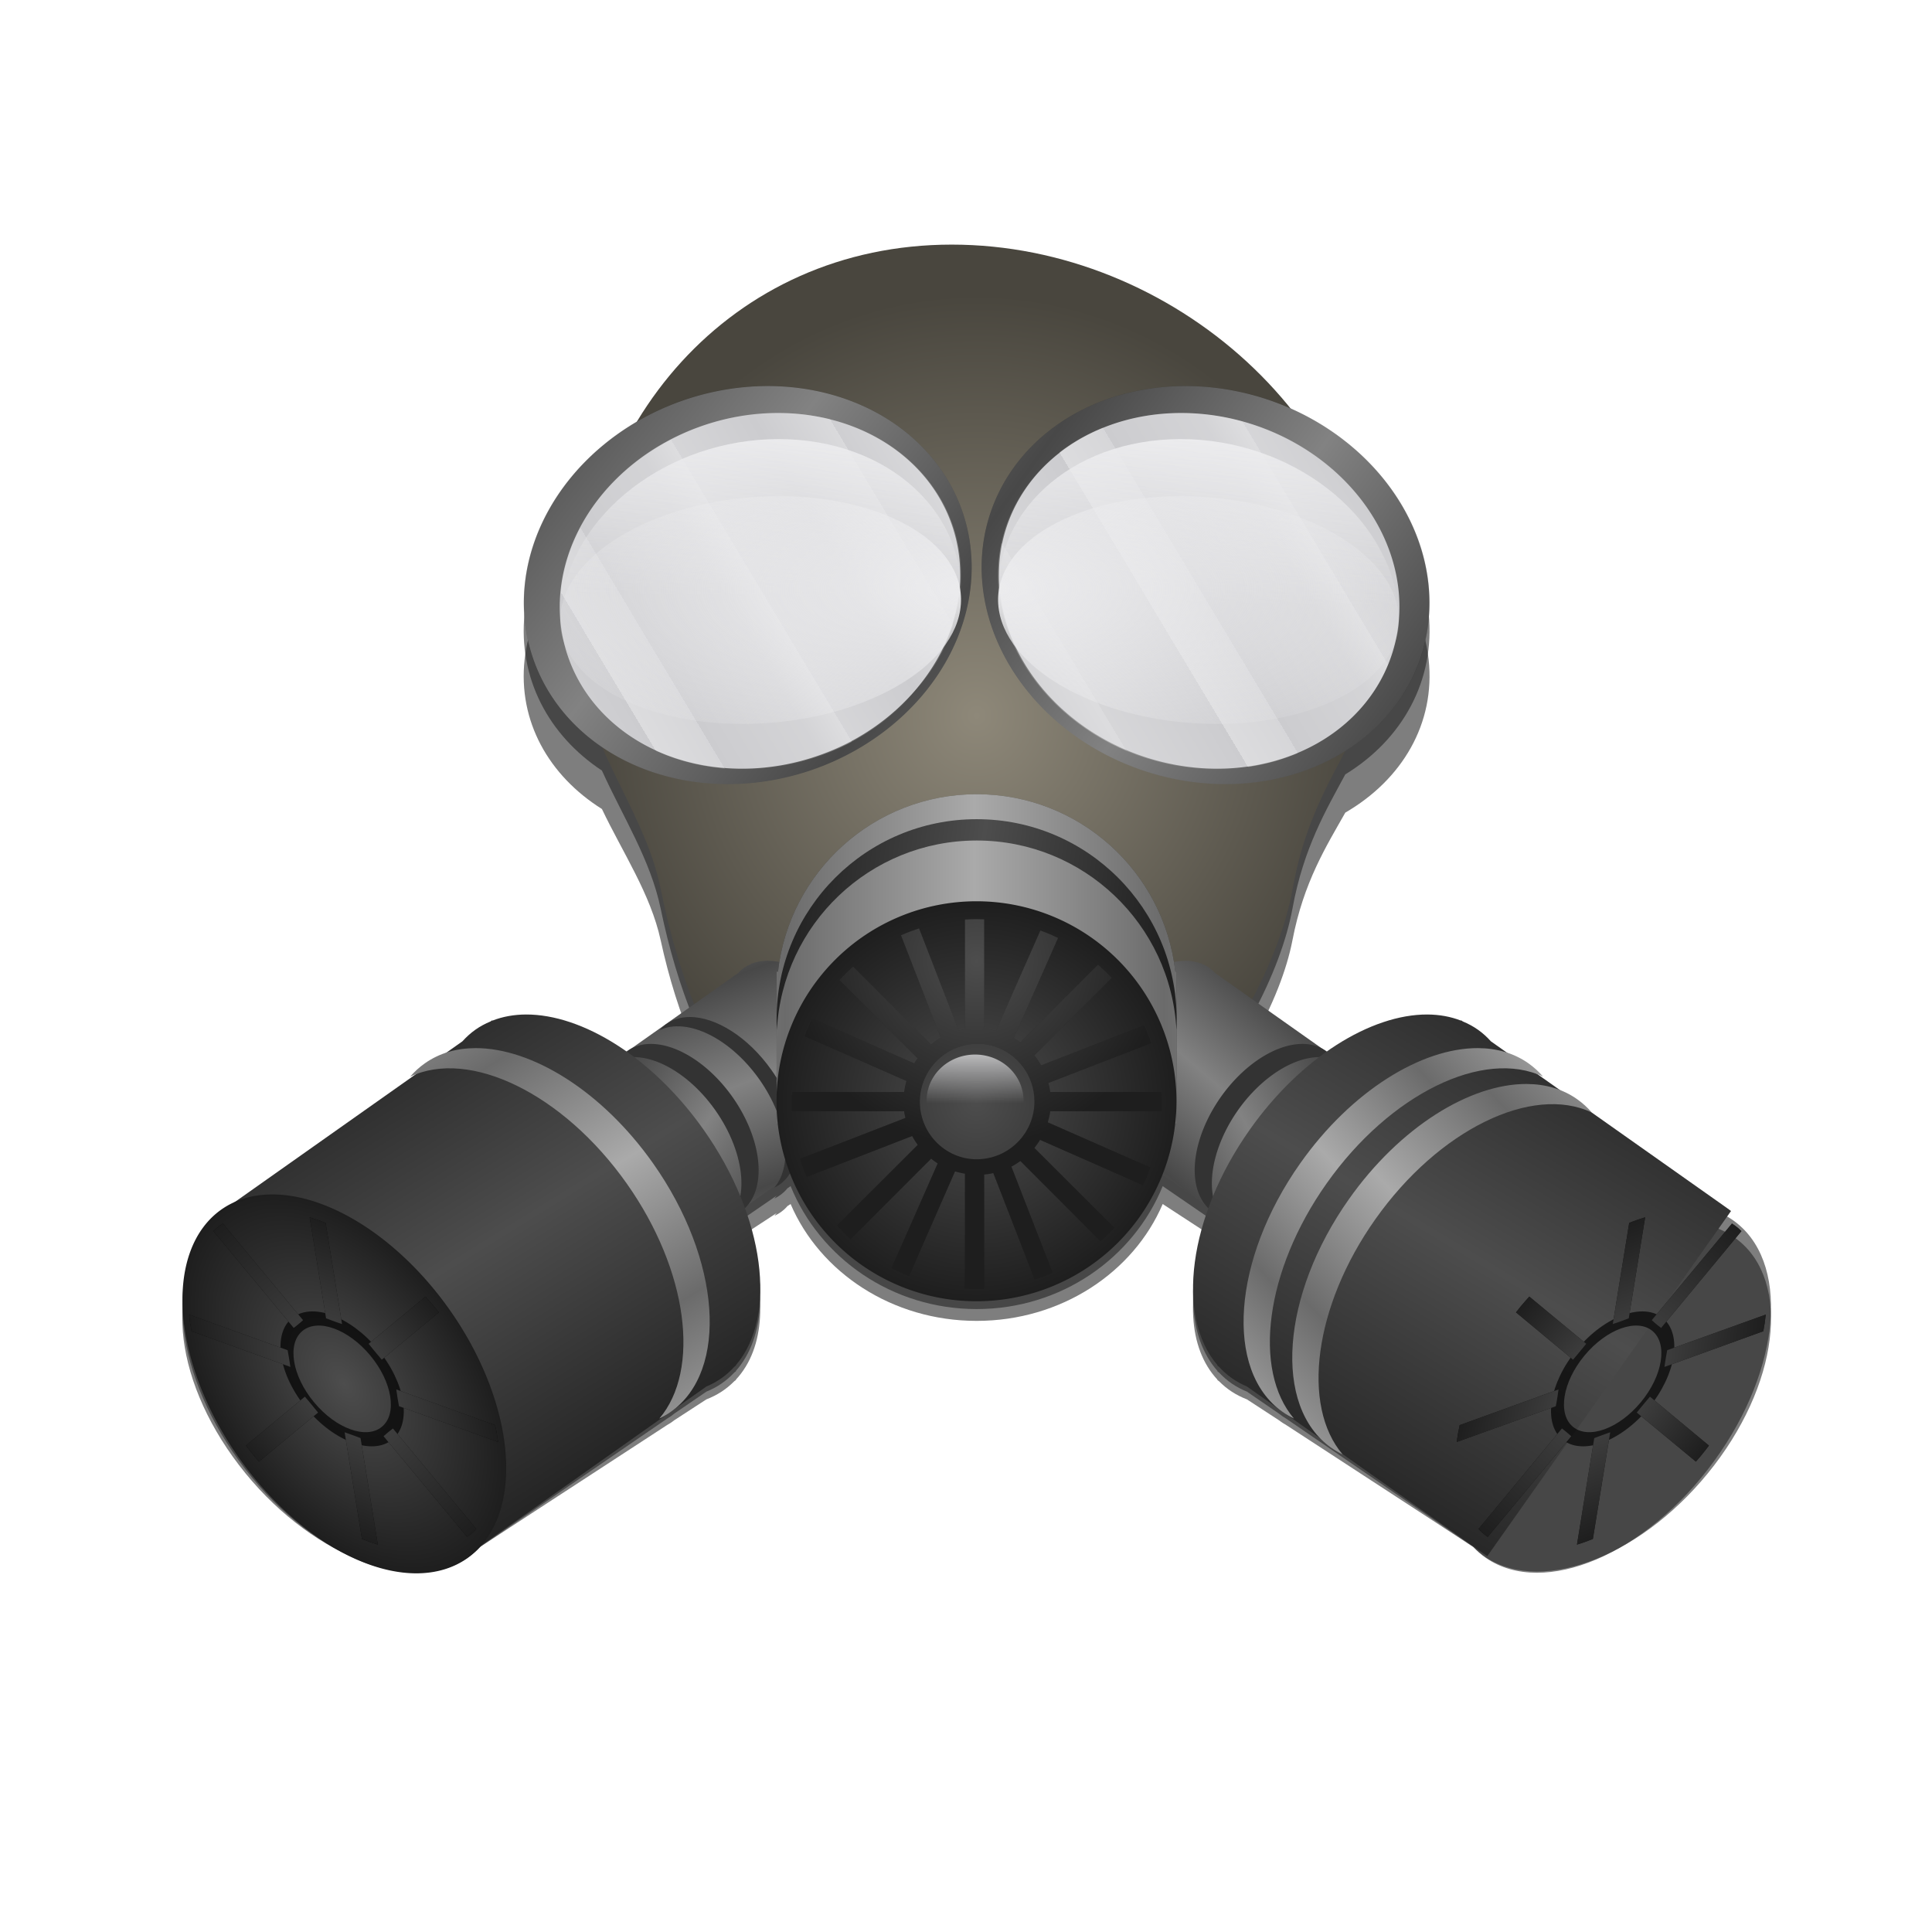 <svg:svg xmlns:dc="http://purl.org/dc/elements/1.1/" xmlns:ns1="http://www.w3.org/1999/xlink" xmlns:ns3="http://creativecommons.org/ns#" xmlns:rdf="http://www.w3.org/1999/02/22-rdf-syntax-ns#" xmlns:svg="http://www.w3.org/2000/svg" height="594.19" id="svg2" version="1.1" viewBox="-27.937 -37.232 594.19 594.19" width="594.19">
  <svg:defs id="defs4">
    <svg:linearGradient id="linearGradient4702">
      <svg:stop id="stop4704" offset="0" stop-color="#4d4d4d" />
      <svg:stop id="stop4706" offset="1" stop-color="#1e1e1e" />
    </svg:linearGradient>
    <svg:linearGradient id="linearGradient4588">
      <svg:stop id="stop4590" offset="0" stop-color="#828282" />
      <svg:stop id="stop4592" offset="1" stop-color="#484848" />
    </svg:linearGradient>
    <svg:linearGradient id="linearGradient4538">
      <svg:stop id="stop4540" offset="0" stop-color="#aaa" />
      <svg:stop id="stop4542" offset="1" stop-color="#6b6b6b" />
    </svg:linearGradient>
    <svg:linearGradient id="linearGradient4473">
      <svg:stop id="stop4475" offset="0" stop-color="#ececee" />
      <svg:stop id="stop4477" offset="1" stop-color="#ececee" stop-opacity="0" />
    </svg:linearGradient>
    <svg:filter id="filter4442">
      <svg:feGaussianBlur id="feGaussianBlur4444" stdDeviation="4.486" />
    </svg:filter>
    <svg:filter id="filter4464">
      <svg:feGaussianBlur id="feGaussianBlur4466" stdDeviation="11.23" />
    </svg:filter>
    <svg:linearGradient gradientTransform="matrix(1 0 0 .94 7.678 31.399)" gradientUnits="userSpaceOnUse" id="linearGradient4479" x1="403.21" x2="402.32" y1="89.734" y2="144.58" ns1:href="#linearGradient4473" />
    <svg:linearGradient gradientUnits="userSpaceOnUse" id="linearGradient4492" spreadMethod="repeat" x1="144.34" x2="276.17" y1="144.58" y2="65.603">
      <svg:stop id="stop4488" offset="0" stop-color="#fff" stop-opacity=".792" />
      <svg:stop id="stop4494" offset=".1" stop-color="#fff" stop-opacity=".498" />
      <svg:stop id="stop4496" offset=".1" stop-color="#fff" stop-opacity="0" />
      <svg:stop id="stop4498" offset=".28" stop-color="#fff" stop-opacity=".365" />
      <svg:stop id="stop4500" offset=".346" stop-color="#fff" stop-opacity=".855" />
      <svg:stop id="stop4502" offset=".346" stop-color="#fff" stop-opacity=".465" />
      <svg:stop id="stop4504" offset=".509" stop-color="#fff" stop-opacity="0" />
      <svg:stop id="stop4506" offset=".64" stop-color="#fff" stop-opacity=".679" />
      <svg:stop id="stop4508" offset=".64" stop-color="#fff" stop-opacity=".132" />
      <svg:stop id="stop4510" offset=".808" stop-color="#fff" stop-opacity=".811" />
      <svg:stop id="stop4512" offset=".808" stop-color="#fff" stop-opacity=".497" />
      <svg:stop id="stop4490" offset="1" stop-color="#fff" stop-opacity="0" />
    </svg:linearGradient>
    <svg:radialGradient cx="279.23" cy="155.88" gradientTransform="matrix(1.323 0 0 .485 -89.75 86.426)" gradientUnits="userSpaceOnUse" id="radialGradient4516" r="128.99" ns1:href="#linearGradient4473" />
    <svg:linearGradient gradientUnits="userSpaceOnUse" id="linearGradient4544" spreadMethod="reflect" x1="132.58" x2="179.56" y1="338.33" y2="414.02" ns1:href="#linearGradient4702" />
    <svg:linearGradient gradientUnits="userSpaceOnUse" id="linearGradient4553" spreadMethod="reflect" x1="406.99" x2="357.46" y1="338.33" y2="420.6" ns1:href="#linearGradient4702" />
    <svg:linearGradient gradientUnits="userSpaceOnUse" id="linearGradient4563" spreadMethod="reflect" x1="271.78" x2="330.13" y1="266.63" y2="266.63" ns1:href="#linearGradient4538" />
    <svg:linearGradient gradientUnits="userSpaceOnUse" id="linearGradient4578" spreadMethod="reflect" x1="340.37" x2="360.48" y1="291.24" y2="267.97" ns1:href="#linearGradient4588" />
    <svg:linearGradient gradientUnits="userSpaceOnUse" id="linearGradient4586" spreadMethod="reflect" x1="314.39" x2="351.74" y1="213.2" y2="84.216" ns1:href="#linearGradient4588" />
    <svg:linearGradient gradientUnits="userSpaceOnUse" id="linearGradient4604" spreadMethod="reflect" x1="206.11" x2="217.3" y1="293.96" y2="323.82" ns1:href="#linearGradient4588" />
    <svg:linearGradient gradientUnits="userSpaceOnUse" id="linearGradient4612" spreadMethod="reflect" x1="314.39" x2="339.58" y1="213.2" y2="87.473" ns1:href="#linearGradient4588" />
    <svg:linearGradient gradientUnits="userSpaceOnUse" id="linearGradient4620" spreadMethod="reflect" x1="439.54" x2="560.23" y1="140.47" y2="213.2" ns1:href="#linearGradient4588" />
    <svg:linearGradient gradientUnits="userSpaceOnUse" id="linearGradient4628" spreadMethod="reflect" x1="464.42" x2="564.14" y1="263.9" y2="191.17" ns1:href="#linearGradient4588" />
    <svg:filter id="filter4643">
      <svg:feGaussianBlur id="feGaussianBlur4645" stdDeviation="3.007" />
    </svg:filter>
    <svg:filter id="filter4661">
      <svg:feGaussianBlur id="feGaussianBlur4663" stdDeviation="2.461" />
    </svg:filter>
    <svg:radialGradient cx="280.11" cy="200.96" gradientTransform="matrix(1 0 0 1.053 0 -10.792)" gradientUnits="userSpaceOnUse" id="radialGradient4671" r="122.92">
      <svg:stop id="stop4667" offset="0" stop-color="#8e8879" />
      <svg:stop id="stop4669" offset="1" stop-color="#49463e" />
    </svg:radialGradient>
    <svg:radialGradient cx="285.43" cy="315.44" gradientUnits="userSpaceOnUse" id="radialGradient4679" r="57.323" ns1:href="#linearGradient4702" />
    <svg:radialGradient cx="437.31" cy="213.2" gradientUnits="userSpaceOnUse" id="radialGradient4687" r="122.92" ns1:href="#linearGradient4702" />
    <svg:radialGradient cx="272.44" cy="258.29" gradientTransform="matrix(1 0 0 1 0 .083)" gradientUnits="userSpaceOnUse" id="radialGradient4708" r="56.875" ns1:href="#linearGradient4702" />
    <svg:radialGradient cx="484.82" cy="413.98" gradientTransform="matrix(1 0 0 1 0 .114)" gradientUnits="userSpaceOnUse" id="radialGradient4716" r="56.875" ns1:href="#linearGradient4702" />
    <svg:linearGradient gradientUnits="userSpaceOnUse" id="linearGradient4728" x1="220.13" x2="288.8" y1="315.44" y2="315.44" ns1:href="#linearGradient4473" />
    <svg:filter id="filter4752">
      <svg:feGaussianBlur id="feGaussianBlur4754" stdDeviation="2.275" />
    </svg:filter>
    <svg:filter height="1.213" id="filter4786" width="1.133" x="-.066" y="-.106">
      <svg:feGaussianBlur id="feGaussianBlur4788" stdDeviation="4.151" />
    </svg:filter>
    <svg:filter height="1.213" id="filter4820" width="1.133" x="-.066" y="-.106">
      <svg:feGaussianBlur id="feGaussianBlur4822" stdDeviation="4.151" />
    </svg:filter>
    <svg:linearGradient gradientUnits="userSpaceOnUse" id="linearGradient4830" spreadMethod="reflect" x1="406.79" x2="437.5" y1="345.89" y2="316.28" ns1:href="#linearGradient4538" />
    <svg:linearGradient gradientUnits="userSpaceOnUse" id="linearGradient4838" spreadMethod="reflect" x1="388.53" x2="417.04" y1="337.05" y2="310.73" ns1:href="#linearGradient4538" />
    <svg:linearGradient gradientUnits="userSpaceOnUse" id="linearGradient4846" spreadMethod="reflect" x1="170.61" x2="194.73" y1="338.15" y2="377.64" ns1:href="#linearGradient4538" />
    <svg:linearGradient gradientUnits="userSpaceOnUse" id="linearGradient4854" spreadMethod="reflect" x1="280.01" x2="341.62" y1="257.44" y2="265.12" ns1:href="#linearGradient4702" />
  </svg:defs>
  <svg:g id="layer1" transform="translate(-7.678 -18.002)">
    <svg:path d="m264.78 38c-42.49 0-76.95 21.586-96.78 54.375-18.958 11.046-32.489 29.442-34.594 50.281-2.076 20.557 7.466 38.72 23.781 49.812 6.41 14.588 14.968 28.318 18.062 43.719 2.53 12.59 5.961 24.483 10.312 35.406l-18.531 13.094c-0.77 0.32-1.498 0.732-2.188 1.219-0.074 0.052-0.146 0.102-0.219 0.156-14.422-10.111-29.623-13.896-41.125-9.406l-0.062-0.094c-0.002-0.003-0.382 0.265-0.5 0.344-1.641 0.687-3.217 1.524-4.688 2.562-1.466 1.036-2.776 2.219-3.969 3.531l-4.969 3.531c-2.349 0.769-4.561 1.845-6.594 3.281-1.674 1.183-3.181 2.553-4.5 4.094 0.54-0.257 1.067-0.501 1.625-0.719l-55.156 38.969c-1.619 0.683-3.173 1.536-4.625 2.562-17.86 12.618-15.373 46.818 5.531 76.406s52.328 43.368 70.188 30.75c1.447-1.023 2.725-2.208 3.906-3.5l57.531-40.625c0.4-0.25 0.8-0.507 1.188-0.781 0.343-0.242 0.641-0.523 0.969-0.781l9.938-7c1.629-0.685 3.196-1.531 4.656-2.562 1.453-1.027 2.752-2.201 3.938-3.5 0.135-0.099 0.534-0.403 0.531-0.406l-0.062-0.094c9.091-10.529 9.83-29.014 2.75-48.438 0.156-0.152 0.322-0.308 0.469-0.469l9.312-6.594c-0.219 0.313-0.442 0.618-0.688 0.906 0.571-0.273 1.102-0.599 1.625-0.969 0.914-0.646 1.722-1.406 2.406-2.281l0.969-0.688c9.005 22.799 31.219 38.938 57.219 38.938s48.214-16.139 57.219-38.938l13.656 9.656c0.135 0.147 0.264 0.298 0.406 0.438-7.08 19.423-6.309 37.908 2.781 48.438l-0.062 0.094c-0.002 0.003 0.397 0.307 0.531 0.406 1.185 1.299 2.484 2.473 3.938 3.5 1.46 1.032 3.028 1.878 4.656 2.562l9.688 6.844c0.396 0.319 0.8 0.642 1.219 0.938 0.388 0.274 0.787 0.531 1.188 0.781l57.531 40.625c1.181 1.292 2.459 2.477 3.906 3.5 17.86 12.618 49.283-1.162 70.188-30.75 20.904-29.588 23.391-63.788 5.531-76.406-1.452-1.026-3.006-1.88-4.625-2.562l-42.375-29.938c1.451 0.398 2.843 0.923 4.188 1.562-1.319-1.541-2.826-2.911-4.5-4.094-2.684-1.897-5.659-3.196-8.875-3.938l-3.65-2.58c0.559 0.218 1.115 0.462 1.656 0.719-1.319-1.541-2.826-2.911-4.5-4.094-2.052-1.45-4.283-2.542-6.656-3.312l-4.906-3.469c-1.197-1.319-2.497-2.523-3.969-3.562-1.47-1.039-3.047-1.875-4.688-2.562-0.118-0.079-0.498-0.347-0.5-0.344l-0.062 0.094c-11.498-4.489-26.708-0.696-41.125 9.406-0.072-0.054-0.145-0.104-0.219-0.156-0.675-0.477-1.403-0.871-2.156-1.188l-20.688-14.656c6.359-12.052 10.64-23.932 12.406-33.875 3.442-19.374 10.429-31.35 16.25-42.5 17.435-10.951 27.778-29.712 25.625-51.031-2.38-23.63-19.51-44.144-42.55-54.328-24.58-30.502-63.41-50.312-104.13-50.312z" fill="#1e1e1e" fill-opacity=".571" filter="url(#filter4464)" id="path4446" transform="matrix(1 0 0 .971 7.678 30.873)" />
    <svg:path d="m264.78 38c-42.49 0-76.95 21.586-96.78 54.375-18.958 11.046-32.489 29.442-34.594 50.281-2.076 20.557 7.466 38.72 23.781 49.812 6.41 14.588 14.968 28.318 18.062 43.719 2.53 12.59 5.961 24.483 10.312 35.406l-18.531 13.094c-0.77 0.32-1.498 0.732-2.188 1.219-0.074 0.052-0.146 0.102-0.219 0.156-14.422-10.111-29.623-13.896-41.125-9.406l-0.062-0.094c-0.002-0.003-0.382 0.265-0.5 0.344-1.641 0.687-3.217 1.524-4.688 2.562-1.466 1.036-2.776 2.219-3.969 3.531l-4.969 3.531c-2.349 0.769-4.561 1.845-6.594 3.281-1.674 1.183-3.181 2.553-4.5 4.094 0.54-0.257 1.067-0.501 1.625-0.719l-55.156 38.969c-1.619 0.683-3.173 1.536-4.625 2.562-17.86 12.618-15.373 46.818 5.531 76.406s52.328 43.368 70.188 30.75c1.447-1.023 2.725-2.208 3.906-3.5l57.531-40.625c0.4-0.25 0.8-0.507 1.188-0.781 0.343-0.242 0.641-0.523 0.969-0.781l9.938-7c1.629-0.685 3.196-1.531 4.656-2.562 1.453-1.027 2.752-2.201 3.938-3.5 0.135-0.099 0.534-0.403 0.531-0.406l-0.062-0.094c9.091-10.529 9.83-29.014 2.75-48.438 0.156-0.152 0.322-0.308 0.469-0.469l9.312-6.594c-0.219 0.313-0.442 0.618-0.688 0.906 0.571-0.273 1.102-0.599 1.625-0.969 0.914-0.646 1.722-1.406 2.406-2.281l0.969-0.688c9.005 22.799 31.219 38.938 57.219 38.938s48.214-16.139 57.219-38.938l13.656 9.656c0.135 0.147 0.264 0.298 0.406 0.438-7.08 19.423-6.309 37.908 2.781 48.438l-0.062 0.094c-0.002 0.003 0.397 0.307 0.531 0.406 1.185 1.299 2.484 2.473 3.938 3.5 1.46 1.032 3.028 1.878 4.656 2.562l9.688 6.844c0.396 0.319 0.8 0.642 1.219 0.938 0.388 0.274 0.787 0.531 1.188 0.781l57.531 40.625c1.181 1.292 2.459 2.477 3.906 3.5 17.86 12.618 49.283-1.162 70.188-30.75 20.904-29.588 23.391-63.788 5.531-76.406-1.452-1.026-3.006-1.88-4.625-2.562l-42.375-29.938c1.451 0.398 2.843 0.923 4.188 1.562-1.319-1.541-2.826-2.911-4.5-4.094-2.684-1.897-5.659-3.196-8.875-3.938l-3.65-2.58c0.559 0.218 1.115 0.462 1.656 0.719-1.319-1.541-2.826-2.911-4.5-4.094-2.052-1.45-4.283-2.542-6.656-3.312l-4.906-3.469c-1.197-1.319-2.497-2.523-3.969-3.562-1.47-1.039-3.047-1.875-4.688-2.562-0.118-0.079-0.498-0.347-0.5-0.344l-0.062 0.094c-11.498-4.489-26.708-0.696-41.125 9.406-0.072-0.054-0.145-0.104-0.219-0.156-0.675-0.477-1.403-0.871-2.156-1.188l-20.688-14.656c6.359-12.052 10.64-23.932 12.406-33.875 3.442-19.374 10.429-31.35 16.25-42.5 17.435-10.951 27.778-29.712 25.625-51.031-2.38-23.63-19.51-44.144-42.55-54.328-24.58-30.502-63.41-50.312-104.13-50.312z" fill="#1e1e1e" fill-opacity=".571" filter="url(#filter4442)" id="path4296" transform="matrix(1 0 0 .923 7.678 51.934)" />
    <svg:path d="m272.45 56c-67.886 0-115.26 55.051-115.26 122.94 0 28.358 20.565 49.445 25.75 75.25 11.441 56.938 40.904 100.08 93.897 100.08s93.918-63.325 100.45-100.08c6.529-36.753 25.75-46.89 25.75-75.25-0.01-67.89-62.7-122.94-130.59-122.94z" fill="url(#radialGradient4671)" id="path2985" />
    <svg:path d="m208.16 81.469c-37.89 0-71.34 27.401-74.75 61.191-3.42 33.78 24.52 61.15 62.4 61.15s71.37-27.37 74.78-61.15c3.42-33.79-24.55-61.191-62.43-61.191zm128.53 0c-37.88 0-65.82 27.401-62.41 61.191 3.41 33.78 36.9 61.15 74.78 61.15s65.82-27.37 62.41-61.15c-3.41-33.79-36.9-61.191-74.78-61.191z" filter="url(#filter4643)" id="path4630" opacity=".375" transform="translate(7.678 18.002)" />
    <svg:path d="m560.23 213.2a122.92 122.92 0 1 1 -245.84 0 122.92 122.92 0 1 1 245.84 0z" fill="url(#linearGradient4620)" id="path3759" transform="matrix(.558 0 -.05 .498 -23.636 54.542)" />
    <svg:path d="m560.23 213.2a122.92 122.92 0 1 1 -245.84 0 122.92 122.92 0 1 1 245.84 0z" fill="url(#linearGradient4628)" id="path3883" transform="matrix(-.558 0 .05 .498 583.86 54.542)" />
    <svg:path d="m560.23 213.2a122.92 122.92 0 1 1 -245.84 0 122.92 122.92 0 1 1 245.84 0z" fill="#cccccf" id="path3891" transform="matrix(.499 0 -.045 .445 4.848 67.611)" />
    <svg:path d="m560.23 213.2a122.92 122.92 0 1 1 -245.84 0 122.92 122.92 0 1 1 245.84 0z" fill="#cccccf" id="path3893" transform="matrix(-.499 0 .045 .445 557.18 67.611)" />
    <svg:path d="m208.09 258.25c-1.67 0.01-3.28 0.28-4.75 0.84l-0.03-0.03s-0.19 0.12-0.25 0.16c-0.76 0.32-1.47 0.71-2.15 1.19-0.68 0.47-1.27 1.02-1.82 1.62l-33.31 23.53c-0.43 0.31-0.78 0.56-0.78 0.56l34.59 48.97c0.01 0.01 0.35-0.22 0.79-0.53l33.28-23.53c0.76-0.32 1.5-0.7 2.18-1.19 0.71-0.49 1.34-1.05 1.91-1.68 0.03-0.02 0.16-0.13 0.16-0.13l-0.03-0.03c5.91-6.86 4.19-21.01-4.57-33.41-7.23-10.24-17.21-16.37-25.22-16.34z" fill="url(#linearGradient4604)" id="path3859" transform="translate(7.678 18.002)" />
    <svg:path d="m560.23 213.2a122.92 122.92 0 1 1 -245.84 0 122.92 122.92 0 1 1 245.84 0z" fill="#333" id="path3863" transform="matrix(-.121 .086 .142 .201 212.77 248.24)" />
    <svg:g id="g3865" transform="matrix(-1 0 0 1 465.67 -108.74)">
      <svg:path d="m560.23 213.2c0 67.886-55.033 122.92-122.92 122.92-67.886 0-122.92-55.033-122.92-122.92 0-67.886 55.033-122.92 122.92-122.92 67.886 0 122.92 55.033 122.92 122.92z" fill="url(#linearGradient4612)" id="path3867" transform="matrix(.121 .086 -.142 .201 258.19 361.03)" />
      <svg:rect fill="#888" height="59.991" id="rect3869" rx=".955" ry=".011" transform="rotate(35.241)" width="46.902" x="481.47" y="168.39" />
      <svg:path d="m560.23 213.2c0 67.886-55.033 122.92-122.92 122.92-67.886 0-122.92-55.033-122.92-122.92 0-67.886 55.033-122.92 122.92-122.92 67.886 0 122.92 55.033 122.92 122.92z" fill="#666" id="path3871" transform="matrix(.121 .086 -.142 .201 294.27 386.52)" />
    </svg:g>
    <svg:path d="m133.81 274.78c-3.66 0.02-7.12 0.63-10.31 1.88l-0.06-0.1s-0.38 0.27-0.5 0.35c-1.64 0.68-3.22 1.52-4.69 2.56s-2.77 2.24-3.97 3.56l-72.186 50.97c-0.936 0.66-1.664 1.21-1.656 1.22l74.972 106.16c0 0.01 0.78-0.53 1.71-1.19l72.19-51c1.63-0.69 3.2-1.53 4.66-2.57 1.45-1.02 2.75-2.2 3.94-3.5 0.13-0.09 0.53-0.4 0.53-0.4l-0.06-0.1c12.83-14.86 9.04-45.57-9.94-72.43-15.68-22.19-37.28-35.48-54.63-35.41z" fill="url(#linearGradient4544)" id="path3875" transform="translate(7.678 18.002)" />
    <svg:path d="m560.23 213.2a122.92 122.92 0 1 1 -245.84 0 122.92 122.92 0 1 1 245.84 0z" fill="url(#radialGradient4687)" id="path3879" transform="matrix(-.263 .186 .308 .436 134.99 232.09)" />
    <svg:path d="m125.95 303.12c17.352-0.067 38.947 13.215 54.625 35.406 20.904 29.588 23.36 63.82 5.5 76.438-1.136 0.802-2.323 1.502-3.562 2.094 12.712-14.908 8.899-45.518-10.031-72.312-19.562-27.689-48.344-41.523-66.594-32.844 1.319-1.541 2.826-2.911 4.5-4.094 4.465-3.155 9.778-4.665 15.562-4.688z" fill="url(#linearGradient4846)" id="path3881" />
    <svg:path d="m191.84 293.55c7.992-0.031 17.938 6.087 25.16 16.308 9.628 13.628 10.759 29.395 2.533 35.206-0.523 0.37-1.07 0.692-1.641 0.964 5.855-6.867 4.099-20.965-4.62-33.306-9.01-12.753-22.267-19.125-30.672-15.127 0.607-0.71 1.302-1.341 2.073-1.886 2.057-1.453 4.504-2.149 7.168-2.159z" fill="#333" id="path4294" />
    <svg:path d="m336.78 258.25c-8.01-0.03-17.98 6.1-25.22 16.34-8.75 12.4-10.48 26.55-4.56 33.41l-0.03 0.03s0.13 0.11 0.15 0.13c0.57 0.63 1.21 1.19 1.91 1.68 0.68 0.48 1.4 0.87 2.16 1.19l33.28 23.53c0.43 0.31 0.81 0.54 0.81 0.53l34.6-48.97s-0.35-0.25-0.79-0.56l-33.31-23.53c-0.55-0.6-1.14-1.15-1.81-1.62-0.66-0.47-1.39-0.85-2.13-1.16-0.07-0.05-0.28-0.19-0.28-0.19l-0.03 0.06c-1.47-0.57-3.06-0.86-4.75-0.87z" fill="url(#linearGradient4578)" id="path3822" transform="translate(7.678 18.002)" />
    <svg:path d="m560.23 213.2a122.92 122.92 0 1 1 -245.84 0 122.92 122.92 0 1 1 245.84 0z" fill="#333" id="path3826" transform="matrix(.121 .086 -.142 .201 347.46 248.24)" />
    <svg:path d="m560.23 213.2a122.92 122.92 0 1 1 -245.84 0 122.92 122.92 0 1 1 245.84 0z" fill="url(#linearGradient4586)" id="path3806" transform="matrix(.121 .086 -.142 .201 352.74 252.29)" />
    <svg:rect fill="#888" height="59.991" id="rect3808" rx=".955" ry=".011" transform="rotate(35.241)" width="46.902" x="495.95" y="25.019" />
    <svg:path d="m560.23 213.2a122.92 122.92 0 1 1 -245.84 0 122.92 122.92 0 1 1 245.84 0z" fill="#666" id="path3810" transform="matrix(.121 .086 -.142 .201 388.82 277.78)" />
    <svg:path d="m411.06 274.78c-17.35-0.07-38.94 13.22-54.62 35.41-18.98 26.86-22.77 57.57-9.94 72.43l-0.06 0.1s0.39 0.31 0.53 0.4c1.18 1.3 2.48 2.48 3.94 3.5 1.46 1.04 3.02 1.88 4.65 2.57l72.19 51c0.94 0.66 1.71 1.2 1.72 1.19l74.97-106.16c0-0.01-0.72-0.56-1.66-1.22l-72.19-50.97c-1.19-1.32-2.49-2.52-3.97-3.56-1.47-1.04-3.04-1.88-4.68-2.56-0.12-0.08-0.5-0.35-0.5-0.35l-0.06 0.1c-3.19-1.25-6.66-1.86-10.32-1.88z" fill="url(#linearGradient4553)" id="path3779" transform="translate(7.678 18.002)" />
    <svg:path d="m560.23 213.2a122.92 122.92 0 1 1 -245.84 0 122.92 122.92 0 1 1 245.84 0z" fill="url(#radialGradient4687)" id="path3757-6" transform="matrix(.263 .186 -.308 .436 425.23 232.09)" />
    <svg:path d="m434.27 303.12c-17.352-0.067-38.947 13.215-54.625 35.406-20.904 29.588-23.36 63.82-5.5 76.438 1.136 0.802 2.323 1.502 3.562 2.094-12.712-14.908-8.899-45.518 10.031-72.312 19.562-27.689 48.344-41.523 66.594-32.844-1.319-1.541-2.826-2.911-4.5-4.094-4.465-3.155-9.778-4.665-15.562-4.688z" fill="url(#linearGradient4838)" id="path3834" />
    <svg:path d="m272.44 207.03c-31.63 0-57.64 23.86-61.1 54.56-0.07 0.01-0.43 0-0.43 0v46.88c0 0.01 1 0.03 2.25 0.03h12.53c11.28 13.19 28.03 21.56 46.75 21.56 18.71 0 35.46-8.37 46.75-21.56h12.53c1.24 0 2.22-0.02 2.22-0.03v-46.88s-0.35 0.01-0.41 0c-3.45-30.7-29.47-54.56-61.09-54.56z" filter="url(#filter4661)" id="path4647" opacity=".611" transform="translate(7.678 18.002)" />
    <svg:path d="m272.44 207.03c-31.63 0-57.64 23.86-61.1 54.56-0.07 0.01-0.43 0-0.43 0v46.88c0 0.01 1 0.03 2.25 0.03h12.53c11.28 13.19 28.03 21.56 46.75 21.56 18.71 0 35.46-8.37 46.75-21.56h12.53c1.24 0 2.22-0.02 2.22-0.03v-46.88s-0.35 0.01-0.41 0c-3.45-30.7-29.47-54.56-61.09-54.56z" fill="url(#linearGradient4563)" id="path3887" transform="translate(7.678 18.002)" />
    <svg:path d="m342.75 315.44a57.323 57.323 0 1 1 -114.65 0 57.323 57.323 0 1 1 114.65 0z" fill="url(#radialGradient4679)" id="path3885" transform="matrix(1.073 0 0 1.073 -26.204 -19.002)" />
    <svg:path d="m272.44 245.44c-1.21 0-2.41 0.05-3.6 0.12v33.72c-0.65 0.11-1.3 0.25-1.93 0.41l-12.19-31.41c-1.88 0.62-3.76 1.32-5.56 2.13l12.22 31.5c-1.06 0.6-2.06 1.3-3 2.06l-23.94-23.94c-1.47 1.32-2.9 2.69-4.22 4.16l24.06 24.06c-0.37 0.51-0.73 1.02-1.06 1.56l-31.22-13.75c-0.56 1.08-1.1 2.15-1.59 3.28-0.31 0.69-0.6 1.4-0.88 2.1l31.31 13.78c-0.32 1.11-0.56 2.23-0.72 3.4h-34.4c-0.08 1.22-0.16 2.43-0.16 3.66 0 0.75 0.04 1.51 0.06 2.25h34.5c0.1 0.7 0.25 1.38 0.41 2.06l-32.37 12.57c0.58 1.88 1.28 3.74 2.06 5.56l32.37-12.56c0.51 0.94 1.09 1.86 1.72 2.72l-24.75 24.74c1.3 1.5 2.68 2.91 4.13 4.26l24.75-24.76c0.65 0.52 1.29 1.03 2 1.47l-14.16 32.16c1.06 0.55 2.12 1.08 3.22 1.56 0.71 0.31 1.44 0.6 2.16 0.88l14.12-32.16c0.33 0.1 0.66 0.19 1 0.28 0.01 0.01 0.02 0 0.03 0 0.03 0.01 0.06 0.03 0.1 0.03 0.32 0.09 0.66 0.15 1 0.22 0.31 0.07 0.62 0.13 0.93 0.19v35.28c1.19 0.08 2.39 0.13 3.6 0.13 0.77 0 1.54-0.04 2.31-0.07v-35.09c0.96-0.09 1.88-0.23 2.81-0.44l12.72 32.72c1.87-0.62 3.71-1.32 5.5-2.12l-12.66-32.6c0.96-0.49 1.87-1.08 2.76-1.72l24.65 24.66c1.46-1.32 2.87-2.7 4.19-4.16l-24.53-24.53c0.63-0.77 1.22-1.6 1.75-2.47l31.59 13.91c0.33-0.67 0.67-1.34 0.97-2.03 0.5-1.13 0.89-2.26 1.31-3.41l-31.5-13.87c0.34-1.13 0.6-2.27 0.75-3.41h34.19c0.03-0.74 0.06-1.5 0.06-2.25 0-1.23-0.08-2.44-0.15-3.66h-34.1c-0.12-0.94-0.32-1.86-0.56-2.78l31.59-12.25c-0.64-1.85-1.38-3.69-2.21-5.47l-31.6 12.29c-0.61-1.08-1.31-2.1-2.09-3.07l23.81-23.81c-1.34-1.43-2.77-2.8-4.25-4.09l-23.87 23.87c-0.65-0.46-1.31-0.91-2-1.31l13.59-30.75c-0.69-0.34-1.39-0.69-2.09-1-1.11-0.49-2.23-0.9-3.35-1.31l-13.62 30.84c-0.48-0.12-0.96-0.22-1.44-0.31-0.19-0.04-0.37-0.09-0.56-0.13-0.06 0-0.11-0.02-0.16-0.03-0.5-0.08-0.99-0.13-1.5-0.19v-33.62c-0.77-0.03-1.54-0.06-2.31-0.06zm0.59 38.34c0.58 0.01 1.14 0.06 1.72 0.13 0.49 0.05 0.98 0.15 1.47 0.25 0.51 0.11 1 0.22 1.5 0.37 7.24 2.26 12.5 9.02 12.5 17 0 9.82-7.96 17.78-17.78 17.78-1.18 0-2.33-0.12-3.44-0.34-0.05-0.01-0.1-0.02-0.16-0.03-1.1-0.25-2.2-0.59-3.28-1.06-8.99-3.97-13.05-14.45-9.09-23.44 2.97-6.74 9.63-10.76 16.56-10.66z" filter="url(#filter4752)" id="path4738" opacity=".37" transform="translate(7.678 18.002)" />
    <svg:path d="m272.44 245.44c-1.21 0-2.41 0.05-3.6 0.12v33.72c-0.65 0.11-1.3 0.25-1.93 0.41l-12.19-31.41c-1.88 0.62-3.76 1.32-5.56 2.13l12.22 31.5c-1.06 0.6-2.06 1.3-3 2.06l-23.94-23.94c-1.47 1.32-2.9 2.69-4.22 4.16l24.06 24.06c-0.37 0.51-0.73 1.02-1.06 1.56l-31.22-13.75c-0.56 1.08-1.1 2.15-1.59 3.28-0.31 0.69-0.6 1.4-0.88 2.1l31.31 13.78c-0.32 1.11-0.56 2.23-0.72 3.4h-34.4c-0.08 1.22-0.16 2.43-0.16 3.66 0 0.75 0.04 1.51 0.06 2.25h34.5c0.1 0.7 0.25 1.38 0.41 2.06l-32.37 12.57c0.58 1.88 1.28 3.74 2.06 5.56l32.37-12.56c0.51 0.94 1.09 1.86 1.72 2.72l-24.75 24.74c1.3 1.5 2.68 2.91 4.13 4.26l24.75-24.76c0.65 0.52 1.29 1.03 2 1.47l-14.16 32.16c1.06 0.55 2.12 1.08 3.22 1.56 0.71 0.31 1.44 0.6 2.16 0.88l14.12-32.16c0.33 0.1 0.66 0.19 1 0.28 0.01 0.01 0.02 0 0.03 0 0.03 0.01 0.06 0.03 0.1 0.03 0.32 0.09 0.66 0.15 1 0.22 0.31 0.07 0.62 0.13 0.93 0.19v35.28c1.19 0.08 2.39 0.13 3.6 0.13 0.77 0 1.54-0.04 2.31-0.07v-35.09c0.96-0.09 1.88-0.23 2.81-0.44l12.72 32.72c1.87-0.62 3.71-1.32 5.5-2.12l-12.66-32.6c0.96-0.49 1.87-1.08 2.76-1.72l24.65 24.66c1.46-1.32 2.87-2.7 4.19-4.16l-24.53-24.53c0.63-0.77 1.22-1.6 1.75-2.47l31.59 13.91c0.33-0.67 0.67-1.34 0.97-2.03 0.5-1.13 0.89-2.26 1.31-3.41l-31.5-13.87c0.34-1.13 0.6-2.27 0.75-3.41h34.19c0.03-0.74 0.06-1.5 0.06-2.25 0-1.23-0.08-2.44-0.15-3.66h-34.1c-0.12-0.94-0.32-1.86-0.56-2.78l31.59-12.25c-0.64-1.85-1.38-3.69-2.21-5.47l-31.6 12.29c-0.61-1.08-1.31-2.1-2.09-3.07l23.81-23.81c-1.34-1.43-2.77-2.8-4.25-4.09l-23.87 23.87c-0.65-0.46-1.31-0.91-2-1.31l13.59-30.75c-0.69-0.34-1.39-0.69-2.09-1-1.11-0.49-2.23-0.9-3.35-1.31l-13.62 30.84c-0.48-0.12-0.96-0.22-1.44-0.31-0.19-0.04-0.37-0.09-0.56-0.13-0.06 0-0.11-0.02-0.16-0.03-0.5-0.08-0.99-0.13-1.5-0.19v-33.62c-0.77-0.03-1.54-0.06-2.31-0.06zm0.59 38.34c0.58 0.01 1.14 0.06 1.72 0.13 0.49 0.05 0.98 0.15 1.47 0.25 0.51 0.11 1 0.22 1.5 0.37 7.24 2.26 12.5 9.02 12.5 17 0 9.82-7.96 17.78-17.78 17.78-1.18 0-2.33-0.12-3.44-0.34-0.05-0.01-0.1-0.02-0.16-0.03-1.1-0.25-2.2-0.59-3.28-1.06-8.99-3.97-13.05-14.45-9.09-23.44 2.97-6.74 9.63-10.76 16.56-10.66z" fill="url(#radialGradient4708)" id="rect3900" transform="translate(7.678 18.002)" />
    <svg:g filter="url(#filter4786)" id="g4756" opacity=".678" transform="matrix(.487 .404 -.687 .828 523.48 -133.15)">
      <svg:path d="m484.82 357.12c-1.206 0-2.407 0.051-3.594 0.125v35.906c0 0.015 0.976 0.031 2.219 0.031h1.438c1.243 0 2.25-0.017 2.25-0.031v-35.969c-0.765-0.03-1.54-0.062-2.312-0.062zm37.312 14-25.812 25.812c-0.01 0.01 0.684 0.746 1.562 1.625l1 1c0.879 0.879 1.583 1.573 1.594 1.562l25.906-25.906c-1.34-1.436-2.769-2.803-4.25-4.094zm-75.312 0.594c-1.467 1.32-2.896 2.692-4.219 4.156l25.25 25.25c0.01 0.01 0.746-0.684 1.625-1.562l1-1c0.879-0.879 1.573-1.615 1.562-1.625l-25.219-25.219zm-18.719 38.594c-0.077 1.215-0.156 2.421-0.156 3.656 0 0.752 0.034 1.506 0.062 2.25h36.031c0.015 0 0.031-1.007 0.031-2.25v-1.406c0-1.243-0.017-2.25-0.031-2.25h-35.938zm76.188 0c-0.015 0-0.031 1.007-0.031 2.25v1.406c0 1.243 0.017 2.25 0.031 2.25h37.344c0.029-0.745 0.062-1.498 0.062-2.25 0-1.235-0.079-2.441-0.156-3.656h-37.25zm-36.438 15.094-25.906 25.906c1.299 1.491 2.679 2.902 4.125 4.25l25.969-25.969c0.01-0.01-0.684-0.746-1.562-1.625l-1-1c-0.879-0.879-1.615-1.573-1.625-1.562zm32.625 0c-0.01-0.01-0.715 0.684-1.594 1.562l-1 1c-0.879 0.879-1.573 1.615-1.562 1.625l26.594 26.594c1.459-1.318 2.872-2.695 4.188-4.156l-26.625-26.625zm-17.031 7.938c-1.243 0-2.219 0.017-2.219 0.031v37.344c1.187 0.074 2.388 0.125 3.594 0.125 0.773 0 1.547-0.032 2.312-0.062v-37.406c0-0.015-1.007-0.031-2.25-0.031h-1.438z" id="path4758" />
      <svg:path d="m484.82 390.68c-12.434 0-22.5 10.097-22.5 22.531s10.066 22.5 22.5 22.5 22.5-10.066 22.5-22.5-10.066-22.531-22.5-22.531zm0 4.719c9.823 0 17.781 7.989 17.781 17.812 0 9.823-7.958 17.781-17.781 17.781-9.823 0-17.781-7.958-17.781-17.781 0-9.823 7.958-17.812 17.781-17.812z" id="path4760" />
    </svg:g>
    <svg:g fill="url(#radialGradient4716)" id="g4246" transform="matrix(.487 .404 -.687 .828 523.48 -133.15)">
      <svg:path d="m484.82 357.12c-1.206 0-2.407 0.051-3.594 0.125v35.906c0 0.015 0.976 0.031 2.219 0.031h1.438c1.243 0 2.25-0.017 2.25-0.031v-35.969c-0.765-0.03-1.54-0.062-2.312-0.062zm37.312 14-25.812 25.812c-0.01 0.01 0.684 0.746 1.562 1.625l1 1c0.879 0.879 1.583 1.573 1.594 1.562l25.906-25.906c-1.34-1.436-2.769-2.803-4.25-4.094zm-75.312 0.594c-1.467 1.32-2.896 2.692-4.219 4.156l25.25 25.25c0.01 0.01 0.746-0.684 1.625-1.562l1-1c0.879-0.879 1.573-1.615 1.562-1.625l-25.219-25.219zm-18.719 38.594c-0.077 1.215-0.156 2.421-0.156 3.656 0 0.752 0.034 1.506 0.062 2.25h36.031c0.015 0 0.031-1.007 0.031-2.25v-1.406c0-1.243-0.017-2.25-0.031-2.25h-35.938zm76.188 0c-0.015 0-0.031 1.007-0.031 2.25v1.406c0 1.243 0.017 2.25 0.031 2.25h37.344c0.029-0.745 0.062-1.498 0.062-2.25 0-1.235-0.079-2.441-0.156-3.656h-37.25zm-36.438 15.094-25.906 25.906c1.299 1.491 2.679 2.902 4.125 4.25l25.969-25.969c0.01-0.01-0.684-0.746-1.562-1.625l-1-1c-0.879-0.879-1.615-1.573-1.625-1.562zm32.625 0c-0.01-0.01-0.715 0.684-1.594 1.562l-1 1c-0.879 0.879-1.573 1.615-1.562 1.625l26.594 26.594c1.459-1.318 2.872-2.695 4.188-4.156l-26.625-26.625zm-17.031 7.938c-1.243 0-2.219 0.017-2.219 0.031v37.344c1.187 0.074 2.388 0.125 3.594 0.125 0.773 0 1.547-0.032 2.312-0.062v-37.406c0-0.015-1.007-0.031-2.25-0.031h-1.438z" id="rect3900-0" />
      <svg:path d="m484.82 390.68c-12.434 0-22.5 10.097-22.5 22.531s10.066 22.5 22.5 22.5 22.5-10.066 22.5-22.5-10.066-22.531-22.5-22.531zm0 4.719c9.823 0 17.781 7.989 17.781 17.812 0 9.823-7.958 17.781-17.781 17.781-9.823 0-17.781-7.958-17.781-17.781 0-9.823 7.958-17.812 17.781-17.812z" id="path3895-6" />
    </svg:g>
    <svg:g filter="url(#filter4820)" id="g4790" opacity=".692" transform="matrix(-.487 .404 .687 .828 37.213 -133.15)">
      <svg:path d="m484.82 357.12c-1.206 0-2.407 0.051-3.594 0.125v35.906c0 0.015 0.976 0.031 2.219 0.031h1.438c1.243 0 2.25-0.017 2.25-0.031v-35.969c-0.765-0.03-1.54-0.062-2.312-0.062zm37.312 14-25.812 25.812c-0.01 0.01 0.684 0.746 1.562 1.625l1 1c0.879 0.879 1.583 1.573 1.594 1.562l25.906-25.906c-1.34-1.436-2.769-2.803-4.25-4.094zm-75.312 0.594c-1.467 1.32-2.896 2.692-4.219 4.156l25.25 25.25c0.01 0.01 0.746-0.684 1.625-1.562l1-1c0.879-0.879 1.573-1.615 1.562-1.625l-25.219-25.219zm-18.719 38.594c-0.077 1.215-0.156 2.421-0.156 3.656 0 0.752 0.034 1.506 0.062 2.25h36.031c0.015 0 0.031-1.007 0.031-2.25v-1.406c0-1.243-0.017-2.25-0.031-2.25h-35.938zm76.188 0c-0.015 0-0.031 1.007-0.031 2.25v1.406c0 1.243 0.017 2.25 0.031 2.25h37.344c0.029-0.745 0.062-1.498 0.062-2.25 0-1.235-0.079-2.441-0.156-3.656h-37.25zm-36.438 15.094-25.906 25.906c1.299 1.491 2.679 2.902 4.125 4.25l25.969-25.969c0.01-0.01-0.684-0.746-1.562-1.625l-1-1c-0.879-0.879-1.615-1.573-1.625-1.562zm32.625 0c-0.01-0.01-0.715 0.684-1.594 1.562l-1 1c-0.879 0.879-1.573 1.615-1.562 1.625l26.594 26.594c1.459-1.318 2.872-2.695 4.188-4.156l-26.625-26.625zm-17.031 7.938c-1.243 0-2.219 0.017-2.219 0.031v37.344c1.187 0.074 2.388 0.125 3.594 0.125 0.773 0 1.547-0.032 2.312-0.062v-37.406c0-0.015-1.007-0.031-2.25-0.031h-1.438z" id="path4792" />
      <svg:path d="m484.82 390.68c-12.434 0-22.5 10.097-22.5 22.531s10.066 22.5 22.5 22.5 22.5-10.066 22.5-22.5-10.066-22.531-22.5-22.531zm0 4.719c9.823 0 17.781 7.989 17.781 17.812 0 9.823-7.958 17.781-17.781 17.781-9.823 0-17.781-7.958-17.781-17.781 0-9.823 7.958-17.812 17.781-17.812z" id="path4794" />
    </svg:g>
    <svg:g fill="url(#radialGradient4716)" id="g4250" transform="matrix(-.487 .404 .687 .828 37.213 -133.15)">
      <svg:path d="m484.82 357.12c-1.206 0-2.407 0.051-3.594 0.125v35.906c0 0.015 0.976 0.031 2.219 0.031h1.438c1.243 0 2.25-0.017 2.25-0.031v-35.969c-0.765-0.03-1.54-0.062-2.312-0.062zm37.312 14-25.812 25.812c-0.01 0.01 0.684 0.746 1.562 1.625l1 1c0.879 0.879 1.583 1.573 1.594 1.562l25.906-25.906c-1.34-1.436-2.769-2.803-4.25-4.094zm-75.312 0.594c-1.467 1.32-2.896 2.692-4.219 4.156l25.25 25.25c0.01 0.01 0.746-0.684 1.625-1.562l1-1c0.879-0.879 1.573-1.615 1.562-1.625l-25.219-25.219zm-18.719 38.594c-0.077 1.215-0.156 2.421-0.156 3.656 0 0.752 0.034 1.506 0.062 2.25h36.031c0.015 0 0.031-1.007 0.031-2.25v-1.406c0-1.243-0.017-2.25-0.031-2.25h-35.938zm76.188 0c-0.015 0-0.031 1.007-0.031 2.25v1.406c0 1.243 0.017 2.25 0.031 2.25h37.344c0.029-0.745 0.062-1.498 0.062-2.25 0-1.235-0.079-2.441-0.156-3.656h-37.25zm-36.438 15.094-25.906 25.906c1.299 1.491 2.679 2.902 4.125 4.25l25.969-25.969c0.01-0.01-0.684-0.746-1.562-1.625l-1-1c-0.879-0.879-1.615-1.573-1.625-1.562zm32.625 0c-0.01-0.01-0.715 0.684-1.594 1.562l-1 1c-0.879 0.879-1.573 1.615-1.562 1.625l26.594 26.594c1.459-1.318 2.872-2.695 4.188-4.156l-26.625-26.625zm-17.031 7.938c-1.243 0-2.219 0.017-2.219 0.031v37.344c1.187 0.074 2.388 0.125 3.594 0.125 0.773 0 1.547-0.032 2.312-0.062v-37.406c0-0.015-1.007-0.031-2.25-0.031h-1.438z" id="path4252" />
      <svg:path d="m484.82 390.68c-12.434 0-22.5 10.097-22.5 22.531s10.066 22.5 22.5 22.5 22.5-10.066 22.5-22.5-10.066-22.531-22.5-22.531zm0 4.719c9.823 0 17.781 7.989 17.781 17.812 0 9.823-7.958 17.781-17.781 17.781-9.823 0-17.781-7.958-17.781-17.781 0-9.823 7.958-17.812 17.781-17.812z" id="path4254" />
    </svg:g>
    <svg:path d="m280.12 232.71c-33.975 0-61.531 27.525-61.531 61.5 0 1.104 0.036 2.223 0.094 3.312 1.71-32.445 28.566-58.25 61.438-58.25 32.871 0 59.727 25.805 61.438 58.25 0.057-1.09 0.062-2.209 0.062-3.312 0-33.975-27.525-61.5-61.5-61.5z" fill="url(#linearGradient4854)" id="path4271" />
    <svg:path d="m449.24 314.15c-17.352-0.067-38.947 13.215-54.625 35.406-20.904 29.588-23.36 63.82-5.5 76.438 1.136 0.802 2.323 1.502 3.562 2.094-12.712-14.908-8.899-45.518 10.031-72.312 19.562-27.689 48.344-41.523 66.594-32.844-1.319-1.541-2.826-2.911-4.5-4.094-4.465-3.155-9.778-4.665-15.562-4.688z" fill="url(#linearGradient4830)" id="path4290" />
    <svg:path d="m211.53 89.812c-33.9 0-63.88 24.538-66.94 54.778-3.05 30.24 21.97 54.75 55.88 54.75 33.9 0 63.85-24.51 66.91-54.75 3.05-30.24-21.94-54.778-55.85-54.778zm123.63 0c-33.91 0-58.93 24.538-55.88 54.778 3.06 30.24 33.03 54.75 66.94 54.75 33.9 0 58.9-24.51 55.84-54.75-3.05-30.24-33-54.778-66.9-54.778z" fill="url(#linearGradient4492)" id="path4481" opacity=".399" transform="translate(7.678 18.002)" />
    <svg:path d="m219.21 115.81c-33.905 0-63.883 23.067-66.938 51.49-3.054 28.423 21.97 51.46 55.875 51.46s63.852-23.038 66.906-51.46c3.054-28.423-21.939-51.49-55.844-51.49zm123.62 0c-33.905 0-58.93 23.067-55.875 51.49 3.054 28.423 33.032 51.46 66.938 51.46 33.905 0 58.898-23.038 55.844-51.46-3.054-28.423-33.001-51.49-66.906-51.49z" fill="url(#linearGradient4479)" id="path4468" />
    <svg:path d="m219.21 133.37c-33.905 0-63.883 15.694-66.938 35.032-3.054 19.338 21.97 35.012 55.875 35.012s63.852-15.674 66.906-35.012c3.054-19.338-21.939-35.032-55.844-35.032zm123.62 0c-33.905 0-58.93 15.694-55.875 35.032 3.054 19.338 33.032 35.012 66.938 35.012 33.905 0 58.898-15.674 55.844-35.012-3.054-19.338-33.001-35.032-66.906-35.032z" fill="url(#radialGradient4516)" id="path4514" opacity=".99" />
    <svg:path d="m342.75 315.44a57.323 57.323 0 1 1 -114.65 0 57.323 57.323 0 1 1 114.65 0z" fill="url(#linearGradient4728)" id="path4726" opacity=".798" transform="matrix(0 .247 -.26 0 361.64 248.76)" />
  </svg:g>
</svg:svg>